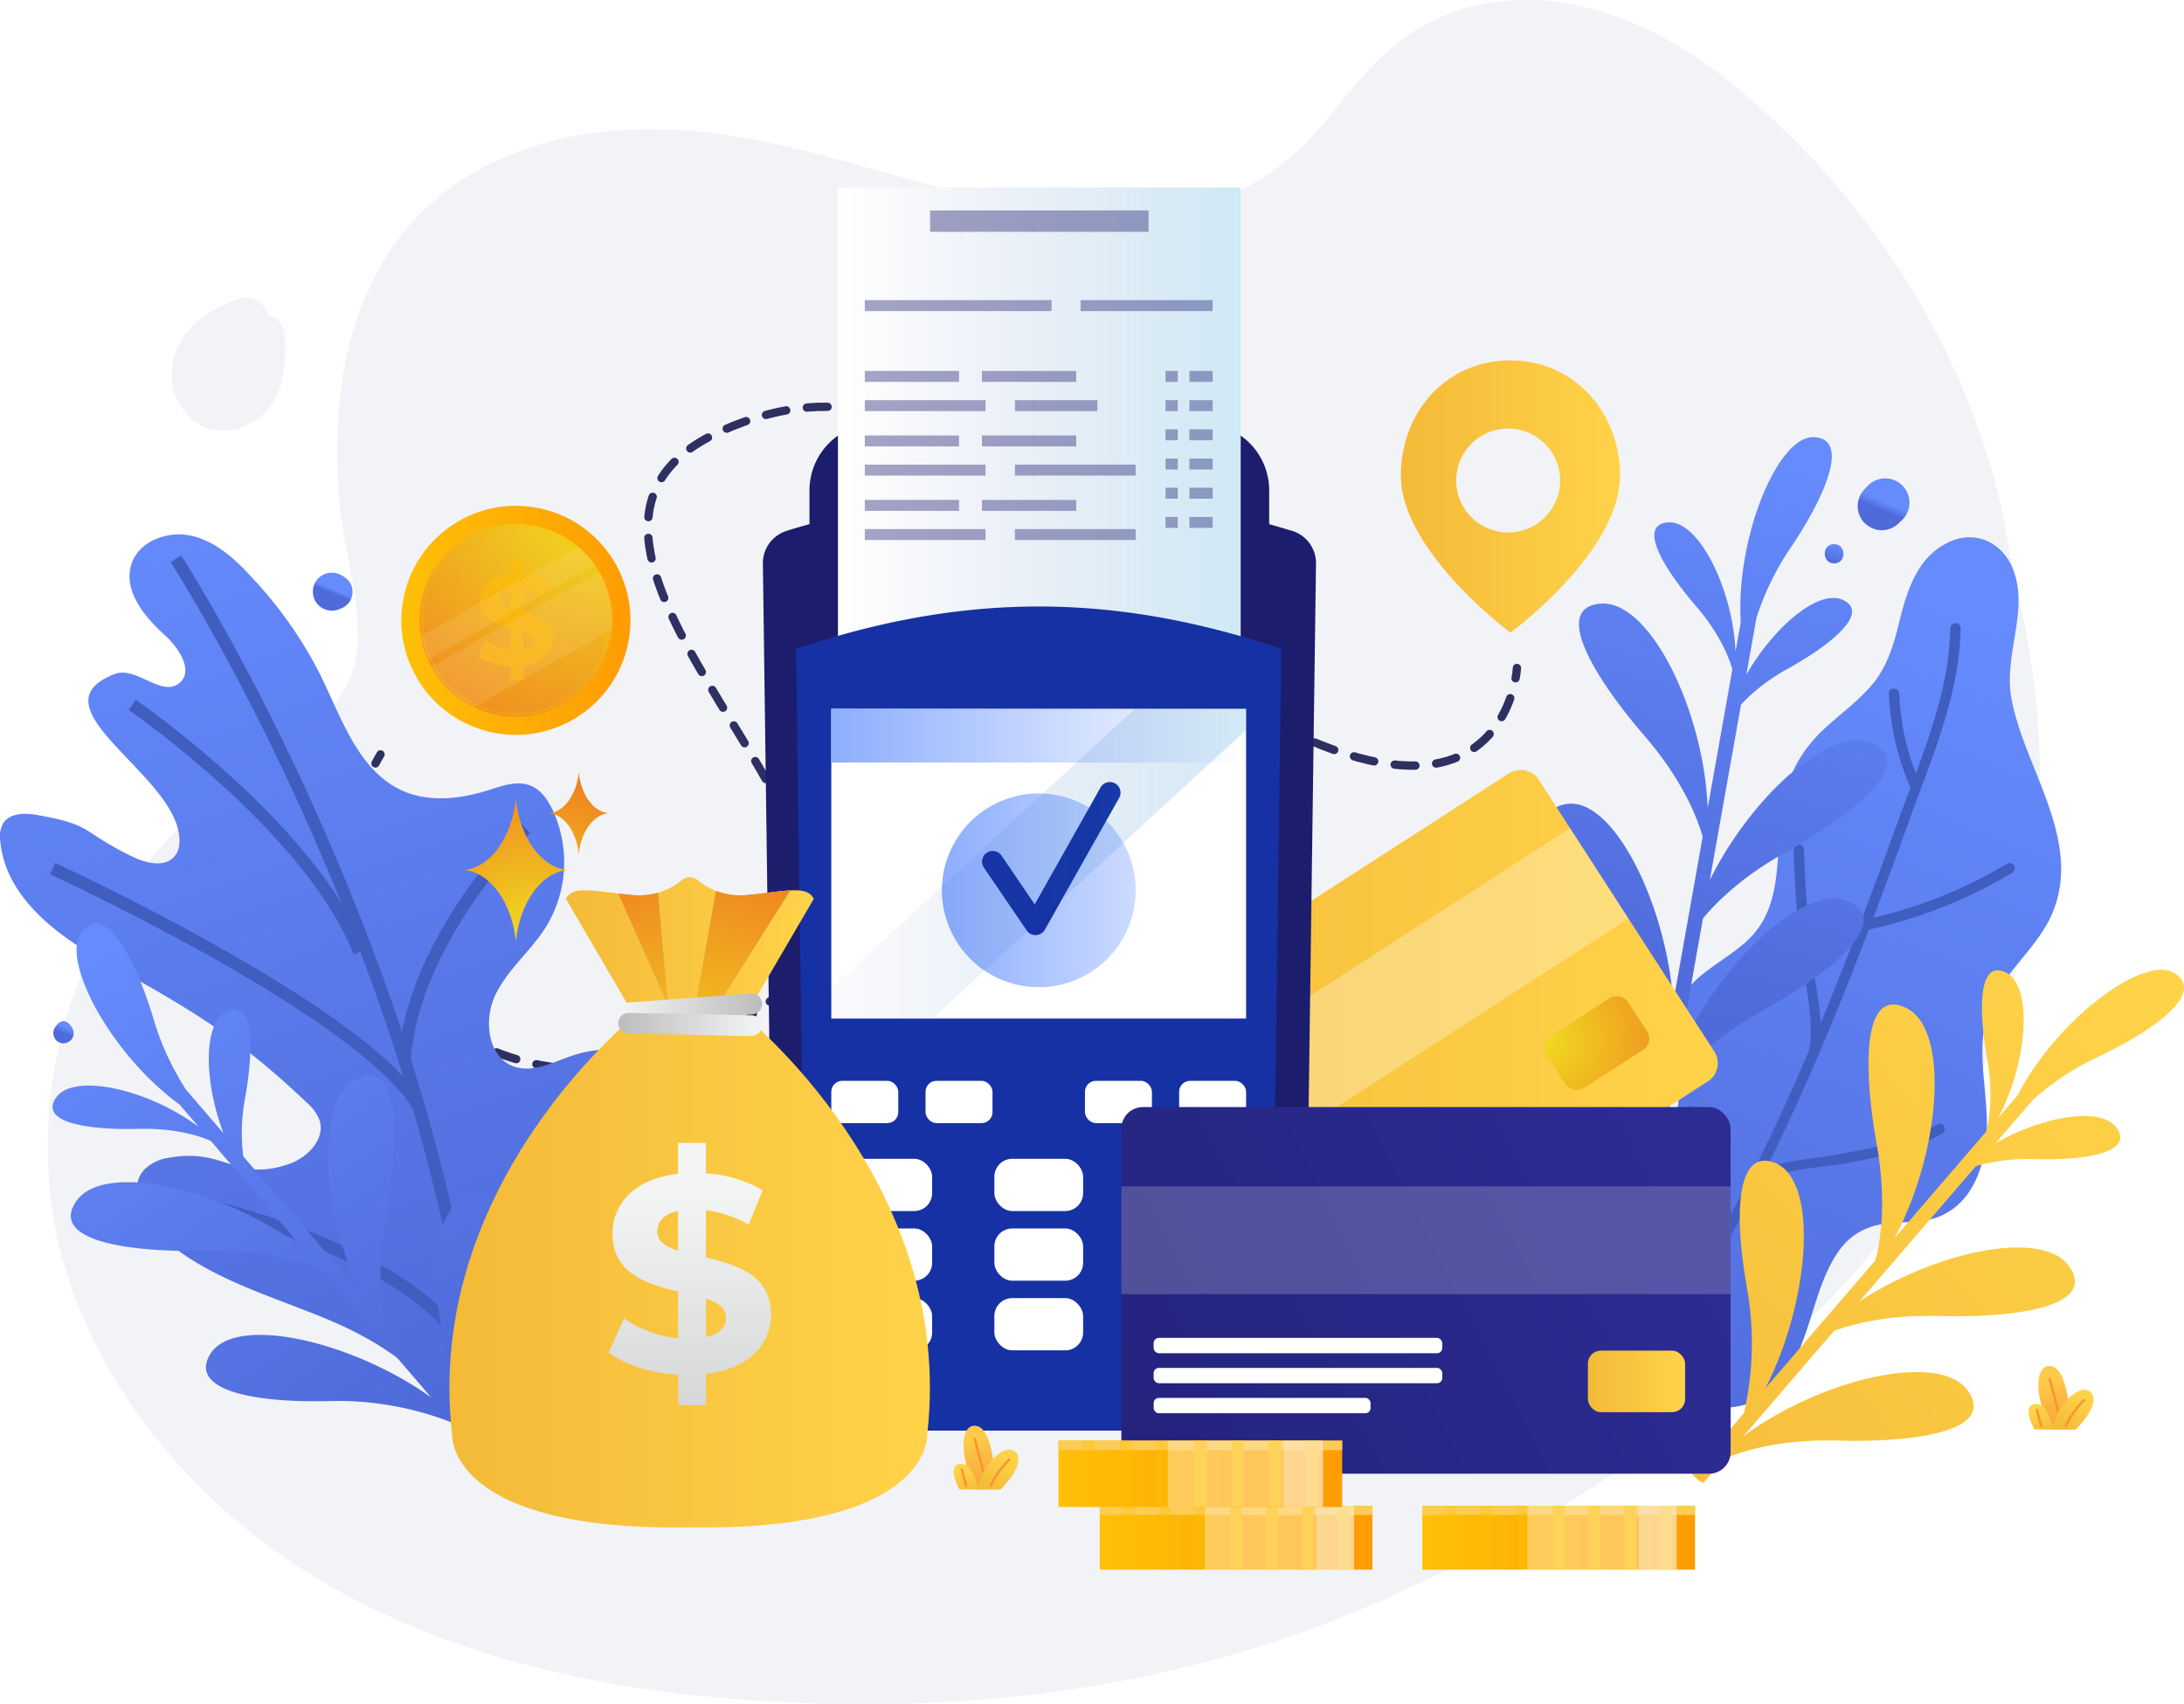 <svg xmlns="http://www.w3.org/2000/svg" xmlns:xlink="http://www.w3.org/1999/xlink" viewBox="0 0 525.39 410.06"><defs><style>.\31 3703cd4-1712-4dd3-8edf-b152cf66bdce,.\38 0bcc9a2-61da-4524-a974-15468e528595,.afe5808a-d67c-4b55-9169-2542d16ab212,.bb2a2785-8983-4f94-9a6f-5b86eca9cb48,.f001f3d1-69b9-47b6-bab0-2bd4aa29cc7a,.fcdb4615-ba0d-4fdf-8f7f-1707ce71cff5{fill:none;}.\32 b50d17c-8827-42cb-aa3b-304e53da63fe{isolation:isolate;}.\31 cfa0639-fe62-41a6-933f-b96f8e47a08c{opacity:0.75;}.\38 d881a79-a526-4002-b325-4ec070f99856{fill:#edeff4;}.\38 0bcc9a2-61da-4524-a974-15468e528595,.f001f3d1-69b9-47b6-bab0-2bd4aa29cc7a{stroke:#2e3062;stroke-linejoin:round;stroke-width:2px;}.\38 0bcc9a2-61da-4524-a974-15468e528595,.afe5808a-d67c-4b55-9169-2542d16ab212,.f001f3d1-69b9-47b6-bab0-2bd4aa29cc7a{stroke-linecap:round;}.\38 0bcc9a2-61da-4524-a974-15468e528595{stroke-dasharray:5 5;}.\35 7ee92f5-6525-4080-8485-abbdb799ade4{fill:url(#ecf4ce35-559d-44d1-87e0-71a410a95146);}.fcdb4615-ba0d-4fdf-8f7f-1707ce71cff5{stroke:#405ebf;stroke-width:3px;}.\31 3703cd4-1712-4dd3-8edf-b152cf66bdce,.afe5808a-d67c-4b55-9169-2542d16ab212,.fcdb4615-ba0d-4fdf-8f7f-1707ce71cff5{stroke-miterlimit:10;}.\39 5ff56db-f2d7-4828-ae8c-cd245ad40b87{fill:url(#f1b90ce2-ed51-49d2-b0e0-c03f78c1e68e);}.\36 fcacd5c-57fa-4e3c-9eec-cafadbf73528{fill:#405ebf;}.baa60243-ed05-4aaf-a09b-40ed78d0c565{fill:url(#e2bf35b9-4c87-435f-8c40-cd59898bbb26);}.\36 a448613-f31a-4fdc-90aa-616a0f68a670{fill:url(#dec18a8d-3045-4061-a22e-1ddd274269a2);}.\31 3703cd4-1712-4dd3-8edf-b152cf66bdce,.\33 38f7f57-36e9-4d99-9342-d87e87e4009d,.\33 5cb3079-79c5-44e0-a12d-5c8764275e78,.e4393e1d-602f-4435-9e45-ddeb96d0419a,.f5855292-07d9-4b9c-9aba-c18d64454de2{mix-blend-mode:multiply;}.c9d17844-8518-4230-8ebb-d658a0bd4048{fill:url(#922baa44-216f-4e26-b9bd-e4ec735b3eb7);}.\37 baac6e0-65ea-4b23-ab6e-4aaeaa71b5cb{fill:url(#a056d4e3-404f-4918-bb0c-107eea022273);}.\35 ce46e61-2f76-4e52-96d0-733c46b744b2,.cddd9769-2819-43e1-835d-ae7980e8acde,.feaf366e-4b96-4d28-868f-6c48dea632af{fill:#fff;}.\31 3703cd4-1712-4dd3-8edf-b152cf66bdce,.\33 5cb3079-79c5-44e0-a12d-5c8764275e78,.\35 ce46e61-2f76-4e52-96d0-733c46b744b2{opacity:0.3;}.\38 0e51293-5991-40e5-afc4-aca739bb0661{fill:url(#1374f704-ac69-4634-9269-7f112a6b8aa1);}.\32 671d8cb-48e8-492d-808e-38496acfe8c7{fill:url(#f30ec2a2-c7ac-4045-b470-6ef237437152);}.\37 ef84fdc-8457-4b79-8387-8521583c7265{fill:#fccc54;}.\33 38f7f57-36e9-4d99-9342-d87e87e4009d,.\33 5cb3079-79c5-44e0-a12d-5c8764275e78,.\37 5c8fed5-1021-4cd0-aa9b-82308a90465f{fill:#ffbe00;}.\35 2871ba2-5e89-4485-bade-1be171d968ac,.\37 1248bfc-65a5-4872-8048-2ba117db601e{fill:#ffe6b3;}.\35 2871ba2-5e89-4485-bade-1be171d968ac,.\39 f65cdcb-ab06-4349-9b91-7d254a922dfb,.e4393e1d-602f-4435-9e45-ddeb96d0419a{opacity:0.5;}.\39 f65cdcb-ab06-4349-9b91-7d254a922dfb{fill:#fce8c5;}.\37 41964e6-5a88-44fb-a70f-d4837ab914e8{fill:url(#80f7bd8d-44c3-4ac9-9837-052908e2689d);}.\31 8db6c91-508d-410f-ab4e-8150eb16c593,.\36 f3bff37-8451-4bf5-a091-ac6968b9033f{fill:#1d1d6d;}.\34 8a3a77e-a279-46b2-8bd9-702e84d43eeb{fill:url(#cb828f62-d2b1-406a-a191-62a78f2493c6);}.\31 7ec2fb2-6485-43a0-8cd0-6e234857b71e{fill:#1631a4;}.ae8d9380-889c-45d4-89c2-47b783d75cc3{fill:url(#bd65c5ad-2431-4525-be70-a2daeb7c213f);}.bae55be7-2f35-4a58-928b-33f68f901ad8{fill:url(#71975684-50ae-4a45-aee1-55da91321610);}.\30 b980932-06e0-40ce-ba5c-020ac2dc011e{clip-path:url(#1f3be646-ecab-48ab-b181-ca05f66fab94);}.\34 386b82d-e6ba-4319-84d4-16c76e1dc8fc{fill:url(#1813d6df-bad8-4f92-b592-58371aad9c52);}.\33 a0193bc-4f62-482c-9292-a6c312e7302a,.\36 f3bff37-8451-4bf5-a091-ac6968b9033f{opacity:0.4;}.\39 1b11a4e-858e-4b16-8596-d48552d07881{fill:url(#a60217b1-cec2-4f6b-896a-3ce3df51ba80);}.\37 1248bfc-65a5-4872-8048-2ba117db601e,.feaf366e-4b96-4d28-868f-6c48dea632af{opacity:0.2;}.\37 7e0b1cf-3a6b-404f-b3d8-dba26049c5cf{fill:url(#c9b6bf0a-c203-4d11-bcba-2794359ef621);}.\36 48a013f-cc3b-4cf2-a4bc-138031507f4a{fill:url(#74d287b3-0fbd-4491-bb73-f17ba65b78e3);}.d5907cea-3ddc-4edd-af6d-2271dab68a6d{fill:url(#bf54834d-51eb-462b-a6a7-80107064d38f);}.a0e610cc-ca15-4716-89a9-e62a4a4f8249{fill:url(#9206854e-3dcb-4017-8a70-d619af97a128);}.\35 3cfe3d7-499e-4505-ad92-d3a84c9a1242{fill:url(#aaf9884b-96dc-4c4e-a98c-68118da0aa15);}.bbfc81c5-a132-48aa-a21b-684c960ef6e0{fill:url(#ec9c2174-997b-40e3-bd05-20c1176999de);}.\31 435535c-d74f-462e-a025-026f20f02611{fill:url(#e0e53400-9fce-45e0-be3b-5a36d7b34fa5);}.\34 ff3a26a-3ee9-46f6-b6a0-adf1231580c0{fill:url(#61cf2abe-92fe-44a6-bac7-baa5612b135d);}.cb389b46-e6ee-42d3-86e4-b919a4da0e70{fill:url(#e51a997e-f0bf-43a6-a84a-d4402de48f43);}.a5391109-a181-461d-85e1-5da6223a1e0d{fill:url(#ef4f5cee-de8b-4b6c-af50-4092d858336d);}.\32 d55abc0-1af7-450b-9b28-6dcb76aca49a{fill:url(#9f88da60-82ec-40ae-8e70-97832ec400e2);}.\35 3e65a34-9df0-4284-a627-c19aea260ad7{fill:url(#4d78931e-bfd3-4b8a-ae3b-205b174c430e);}.b2c2e4cb-1294-411a-bf7d-1c6fe168682a{fill:url(#b2987941-9e37-4b80-ac9a-bd4a457d7673);}.\39 720a407-7ce7-496d-ba79-c79a42b6542f{fill:url(#69fd7efa-cf07-4707-a5c5-d4fc85f071ff);}.bcf18ebe-2231-449b-b6d0-52103ad0677d{fill:url(#38b1a2db-ee2d-44fe-9420-92611f1e6c01);}.\31 3703cd4-1712-4dd3-8edf-b152cf66bdce{stroke:#ffbe00;stroke-width:0.5px;}.\35 0713ca1-7de3-4251-a509-30c3389e2e24{opacity:0.7;}.\32 c7fadd3-0e55-46b2-81a8-71baf72c7b42{clip-path:url(#75a3b96e-2c83-413f-a51f-79f4c50bcf4d);}.a91f6026-9073-4e66-ba43-5ef3f0b15603{fill:url(#7a7be89f-5b7b-47db-b3e0-94cbdb5d8e51);}.afe5808a-d67c-4b55-9169-2542d16ab212{stroke:#f9962b;stroke-width:0.57px;}.\31 83e0048-c8a5-4fbd-8c26-2cf9e110762e{fill:url(#64f8eeba-fb89-441d-9877-d9e3c6915ca4);}.\38 fb0bf10-93da-4d3d-9c2c-4401acbc022c{fill:url(#46e5937e-9605-4599-8417-0b8a8e421ea4);}.c4dcd3f4-9e96-4803-91c8-4e5319446e23{fill:url(#3d34dcae-fda6-4853-bce7-0b9e9d65f41c);}.\39 e8f2e32-8a2d-47b3-a08d-6dc44af361f2{fill:url(#c299d2e9-32ee-455b-9e40-faa02785a034);}.fede45b5-ce5d-478f-9d39-ffb13d580310{fill:url(#77e08c4c-9a90-4281-9e83-ca2f005cd0cb);}.\30 abccd49-0454-4ede-9da8-e95090ab84c4{fill:url(#d39178ed-5566-44a8-8976-f42f3945b1f0);}.\37 755a380-6289-423c-bb43-c2d16e3ad655{fill:url(#61111fe6-8d71-47a9-8f7f-8ba8f270c766);}.bc4706c0-5999-4ba8-8ef6-536701b483d5{fill:url(#c892588c-50ad-4d48-b785-515f0a1d3626);}.\32 7cd369e-101c-459e-90c5-34c04e329d96{fill:url(#1d85b293-6474-4af2-bcb2-e2786662541b);}.\35 d8d8fda-6f0a-4141-ba45-bc32086fb309{fill:url(#88d2f50d-8772-422f-8eb4-898610896d40);}.f37f323c-4c9d-4518-add1-f4057efb232b{fill:url(#d78557d0-9829-499c-873e-ff17e7d2f18a);}.\30 fe9db68-ac21-439e-a86d-a5109dc4d5bd{fill:url(#515167c8-ef8b-4a7a-8e26-095f90a618d4);}.\31 cf6929f-4586-4da2-934e-f6379422c458{fill:url(#af8e6897-8f1c-4251-88e3-ec1dcc861e3e);}.f25ecfa7-21eb-4a14-9334-29fc16efd103{fill:url(#49dc3ad6-cbf0-4e19-8a62-c1a7d743fded);}</style><linearGradient id="ecf4ce35-559d-44d1-87e0-71a410a95146" x1="120.78" y1="337.87" x2="42.86" y2="114.36" gradientUnits="userSpaceOnUse"><stop offset="0" stop-color="#4f6ad9"/><stop offset="1" stop-color="#658bfd"/></linearGradient><linearGradient id="f1b90ce2-ed51-49d2-b0e0-c03f78c1e68e" x1="395.65" y1="366.85" x2="485.87" y2="152.57" xlink:href="#ecf4ce35-559d-44d1-87e0-71a410a95146"/><linearGradient id="e2bf35b9-4c87-435f-8c40-cd59898bbb26" x1="379.93" y1="303.48" x2="435.29" y2="112.78" gradientUnits="userSpaceOnUse"><stop offset="0.32" stop-color="#4f6ad9"/><stop offset="1" stop-color="#658bfd"/></linearGradient><linearGradient id="dec18a8d-3045-4061-a22e-1ddd274269a2" x1="56.73" y1="478.02" x2="112.1" y2="287.33" gradientTransform="matrix(0.63, -0.77, 0.77, 0.63, -268.34, 134.45)" xlink:href="#e2bf35b9-4c87-435f-8c40-cd59898bbb26"/><linearGradient id="922baa44-216f-4e26-b9bd-e4ec735b3eb7" x1="432.27" y1="391.73" x2="487.64" y2="201.03" gradientTransform="translate(201.16 -181.21) rotate(30.62)" gradientUnits="userSpaceOnUse"><stop offset="0" stop-color="#f4ba38"/><stop offset="1" stop-color="#ffd349"/></linearGradient><linearGradient id="a056d4e3-404f-4918-bb0c-107eea022273" x1="246.21" y1="260.07" x2="413.22" y2="260.07" gradientTransform="matrix(1, 0, 0, 1, 0, 0)" xlink:href="#922baa44-216f-4e26-b9bd-e4ec735b3eb7"/><radialGradient id="1374f704-ac69-4634-9269-7f112a6b8aa1" cx="376.63" cy="206.72" r="40.47" gradientTransform="translate(-3.46 36.55)" gradientUnits="userSpaceOnUse"><stop offset="0" stop-color="#f0dc20"/><stop offset="1" stop-color="#f07a20"/></radialGradient><linearGradient id="f30ec2a2-c7ac-4045-b470-6ef237437152" x1="264.56" y1="370" x2="330.17" y2="370" gradientUnits="userSpaceOnUse"><stop offset="0" stop-color="#fec008"/><stop offset="1" stop-color="#fe9c03"/></linearGradient><linearGradient id="80f7bd8d-44c3-4ac9-9837-052908e2689d" x1="342.15" y1="370" x2="407.76" y2="370" xlink:href="#f30ec2a2-c7ac-4045-b470-6ef237437152"/><linearGradient id="cb828f62-d2b1-406a-a191-62a78f2493c6" x1="201.58" y1="101.04" x2="298.47" y2="101.04" gradientUnits="userSpaceOnUse"><stop offset="0" stop-color="#1c2d94" stop-opacity="0"/><stop offset="1" stop-color="#1094d2" stop-opacity="0.2"/></linearGradient><linearGradient id="bd65c5ad-2431-4525-be70-a2daeb7c213f" x1="199.98" y1="177.01" x2="299.78" y2="177.01" gradientUnits="userSpaceOnUse"><stop offset="0" stop-color="#8daeff"/><stop offset="1" stop-color="#8daeff" stop-opacity="0"/></linearGradient><linearGradient id="71975684-50ae-4a45-aee1-55da91321610" x1="226.57" y1="214.2" x2="310.6" y2="214.2" gradientTransform="translate(328.99 -105.27) rotate(63.3)" xlink:href="#bd65c5ad-2431-4525-be70-a2daeb7c213f"/><clipPath id="1f3be646-ecab-48ab-b181-ca05f66fab94"><rect id="890d1c9b-c99f-49e2-9397-9c5332256cae" data-name="&lt;Rectangle&gt;" class="bb2a2785-8983-4f94-9a6f-5b86eca9cb48" x="199.98" y="170.55" width="99.79" height="74.54"/></clipPath><linearGradient id="1813d6df-bad8-4f92-b592-58371aad9c52" x1="189.08" y1="206.67" x2="310.68" y2="206.67" gradientTransform="translate(-71.42 250.51) rotate(-47.36)" xlink:href="#cb828f62-d2b1-406a-a191-62a78f2493c6"/><linearGradient id="a60217b1-cec2-4f6b-896a-3ce3df51ba80" x1="278.13" y1="343.98" x2="419.32" y2="271.17" gradientUnits="userSpaceOnUse"><stop offset="0" stop-color="#24247f"/><stop offset="1" stop-color="#2d2d96"/></linearGradient><linearGradient id="c9b6bf0a-c203-4d11-bcba-2794359ef621" x1="381.99" y1="332.39" x2="405.36" y2="332.39" gradientTransform="matrix(1, 0, 0, 1, 0, 0)" xlink:href="#922baa44-216f-4e26-b9bd-e4ec735b3eb7"/><linearGradient id="74d287b3-0fbd-4491-bb73-f17ba65b78e3" x1="254.63" y1="354.62" x2="322.87" y2="354.62" xlink:href="#f30ec2a2-c7ac-4045-b470-6ef237437152"/><linearGradient id="bf54834d-51eb-462b-a6a7-80107064d38f" x1="136.14" y1="234.68" x2="195.73" y2="234.68" gradientTransform="matrix(1, 0, 0, 1, 0, 0)" xlink:href="#922baa44-216f-4e26-b9bd-e4ec735b3eb7"/><linearGradient id="9206854e-3dcb-4017-8a70-d619af97a128" x1="147.54" y1="228.19" x2="160.63" y2="228.19" gradientUnits="userSpaceOnUse"><stop offset="0" stop-color="#c5cce9"/><stop offset="1" stop-color="#a2afdb"/></linearGradient><radialGradient id="aaf9884b-96dc-4c4e-a98c-68118da0aa15" cx="167.08" cy="266.24" r="65.26" gradientTransform="matrix(1, 0, 0, 1, 0, 0)" xlink:href="#1374f704-ac69-4634-9269-7f112a6b8aa1"/><linearGradient id="ec9c2174-997b-40e3-bd05-20c1176999de" x1="167.37" y1="229" x2="192.1" y2="229" xlink:href="#9206854e-3dcb-4017-8a70-d619af97a128"/><radialGradient id="e0e53400-9fce-45e0-be3b-5a36d7b34fa5" cx="167.08" cy="266.24" r="65.26" gradientTransform="matrix(1, 0, 0, 1, 0, 0)" xlink:href="#1374f704-ac69-4634-9269-7f112a6b8aa1"/><linearGradient id="61cf2abe-92fe-44a6-bac7-baa5612b135d" x1="108.14" y1="304.56" x2="223.72" y2="304.56" gradientTransform="matrix(1, 0, 0, 1, 0, 0)" xlink:href="#922baa44-216f-4e26-b9bd-e4ec735b3eb7"/><linearGradient id="e51a997e-f0bf-43a6-a84a-d4402de48f43" x1="165.93" y1="383.61" x2="165.93" y2="287.12" gradientUnits="userSpaceOnUse"><stop offset="0" stop-color="#bcbcbc"/><stop offset="1" stop-color="#f3f5f4"/></linearGradient><linearGradient id="ef4f5cee-de8b-4b6c-af50-4092d858336d" x1="148.95" y1="242.66" x2="183.3" y2="242.66" gradientUnits="userSpaceOnUse"><stop offset="0" stop-color="#f3f5f4"/><stop offset="1" stop-color="#bcbcbc"/></linearGradient><linearGradient id="9f88da60-82ec-40ae-8e70-97832ec400e2" x1="148.72" y1="246.52" x2="183.15" y2="246.52" xlink:href="#e51a997e-f0bf-43a6-a84a-d4402de48f43"/><radialGradient id="4d78931e-bfd3-4b8a-ae3b-205b174c430e" cx="126.97" cy="225.58" r="43.01" gradientTransform="matrix(1, 0, 0, 1, 0, 0)" xlink:href="#1374f704-ac69-4634-9269-7f112a6b8aa1"/><radialGradient id="b2987941-9e37-4b80-ac9a-bd4a457d7673" cx="126.97" cy="225.58" r="43.01" gradientTransform="matrix(1, 0, 0, 1, 0, 0)" xlink:href="#1374f704-ac69-4634-9269-7f112a6b8aa1"/><linearGradient id="69fd7efa-cf07-4707-a5c5-d4fc85f071ff" x1="96.53" y1="149.26" x2="151.66" y2="149.26" gradientTransform="translate(251.34 2.68) rotate(80.7)" xlink:href="#f30ec2a2-c7ac-4045-b470-6ef237437152"/><radialGradient id="38b1a2db-ee2d-44fe-9420-92611f1e6c01" cx="144.74" cy="116.04" r="78.54" gradientUnits="userSpaceOnUse"><stop offset="0.08" stop-color="#f0dc20"/><stop offset="1" stop-color="#f07a20"/></radialGradient><clipPath id="75a3b96e-2c83-413f-a51f-79f4c50bcf4d"><circle id="75531846-b650-406d-a73a-8b9dcb896119" data-name="&lt;Clipping Path&gt;" class="bb2a2785-8983-4f94-9a6f-5b86eca9cb48" cx="124.09" cy="149.26" r="23.19"/></clipPath><linearGradient id="7a7be89f-5b7b-47db-b3e0-94cbdb5d8e51" x1="113.11" y1="343.86" x2="116.36" y2="332.29" gradientTransform="matrix(-1, 0, 0, 1, 609.33, 0)" gradientUnits="userSpaceOnUse"><stop offset="0" stop-color="#f4a238"/><stop offset="1" stop-color="#ffc949"/></linearGradient><linearGradient id="64f8eeba-fb89-441d-9877-d9e3c6915ca4" x1="112.55" y1="344.25" x2="108.53" y2="335.93" gradientTransform="matrix(-1, 0, 0, 1, 609.33, 0)" xlink:href="#922baa44-216f-4e26-b9bd-e4ec735b3eb7"/><linearGradient id="46e5937e-9605-4599-8417-0b8a8e421ea4" x1="117.55" y1="344.8" x2="118.99" y2="339.44" gradientTransform="matrix(-1, 0, 0, 1, 609.33, 0)" xlink:href="#922baa44-216f-4e26-b9bd-e4ec735b3eb7"/><linearGradient id="3d34dcae-fda6-4853-bce7-0b9e9d65f41c" x1="371.73" y1="358.23" x2="374.98" y2="346.67" xlink:href="#7a7be89f-5b7b-47db-b3e0-94cbdb5d8e51"/><linearGradient id="c299d2e9-32ee-455b-9e40-faa02785a034" x1="371.16" y1="358.62" x2="367.15" y2="350.3" gradientTransform="matrix(-1, 0, 0, 1, 609.33, 0)" xlink:href="#922baa44-216f-4e26-b9bd-e4ec735b3eb7"/><linearGradient id="77e08c4c-9a90-4281-9e83-ca2f005cd0cb" x1="376.17" y1="359.17" x2="377.6" y2="353.81" gradientTransform="matrix(-1, 0, 0, 1, 609.33, 0)" xlink:href="#922baa44-216f-4e26-b9bd-e4ec735b3eb7"/><linearGradient id="d39178ed-5566-44a8-8976-f42f3945b1f0" x1="336.97" y1="119.48" x2="389.69" y2="119.48" gradientTransform="matrix(1, 0, 0, 1, 0, 0)" xlink:href="#922baa44-216f-4e26-b9bd-e4ec735b3eb7"/><linearGradient id="61111fe6-8d71-47a9-8f7f-8ba8f270c766" x1="441.22" y1="133.25" x2="441.22" y2="133.25" xlink:href="#ecf4ce35-559d-44d1-87e0-71a410a95146"/><linearGradient id="c892588c-50ad-4d48-b785-515f0a1d3626" x1="440.31" y1="135.4" x2="442.12" y2="131.1" xlink:href="#ecf4ce35-559d-44d1-87e0-71a410a95146"/><linearGradient id="1d85b293-6474-4af2-bcb2-e2786662541b" x1="14.89" y1="248.66" x2="15.47" y2="247.27" xlink:href="#ecf4ce35-559d-44d1-87e0-71a410a95146"/><linearGradient id="88d2f50d-8772-422f-8eb4-898610896d40" x1="15.22" y1="248.68" x2="15.85" y2="247.2" xlink:href="#ecf4ce35-559d-44d1-87e0-71a410a95146"/><linearGradient id="d78557d0-9829-499c-873e-ff17e7d2f18a" x1="80.45" y1="142.83" x2="80.7" y2="142.25" xlink:href="#ecf4ce35-559d-44d1-87e0-71a410a95146"/><linearGradient id="515167c8-ef8b-4a7a-8e26-095f90a618d4" x1="79.9" y1="142.76" x2="80.31" y2="141.78" xlink:href="#ecf4ce35-559d-44d1-87e0-71a410a95146"/><linearGradient id="af8e6897-8f1c-4251-88e3-ec1dcc861e3e" x1="452.24" y1="122.91" x2="453.08" y2="120.94" xlink:href="#ecf4ce35-559d-44d1-87e0-71a410a95146"/><linearGradient id="49dc3ad6-cbf0-4e19-8a62-c1a7d743fded" x1="452.51" y1="122.81" x2="453.36" y2="120.78" xlink:href="#ecf4ce35-559d-44d1-87e0-71a410a95146"/></defs><title>Asset 1</title><g class="2b50d17c-8827-42cb-aa3b-304e53da63fe"><g id="860ec15a-b4a4-4caf-ace5-40584b9c145e" data-name="Layer 2"><g id="20548e50-c585-42cc-ad1e-105a888ebee2" data-name="OBJECTS"><g id="36addf89-d955-4020-b596-55b7c9e7e039" data-name="&lt;Group&gt;"><g id="ccac64f2-b387-4e37-b1b0-6f3d514b658a" data-name="&lt;Group&gt;" class="1cfa0639-fe62-41a6-933f-b96f8e47a08c"><path class="8d881a79-a526-4002-b325-4ec070f99856" d="M478.15,138.5c-4-38.47-25.21-74.61-52.81-102.31-11.25-11.29-24-21.69-39-26.9s-32.87-4.52-45.67,5c-9.54,7.07-15.33,18.08-23.93,26.28-17.78,17-45.11,19.57-69.36,15.59S200,42.62,175.77,38.66s-51.58-1.26-69.3,15.77C85.82,74.28,84.57,106.9,89.58,135.1c1.7,9.55,3.92,19.56.83,28.75-4.67,13.85-19.41,21-31.28,29.5-29.64,21.27-46,59.64-40.82,95.75,5.7,39.69,35.41,73.07,71.11,91.33s76.74,23.27,116.84,23.49a343.83,343.83,0,0,0,51.12-3.09c49.12-7.11,95.33-28.7,136.05-57.07,22.74-15.85,44.19-34.08,60.42-56.55C484.39,245,492,188.57,478.15,138.5Z"/><path class="8d881a79-a526-4002-b325-4ec070f99856" d="M484.15,138.5c-5.23-47-33.29-92.07-70.56-120.74-18.22-14-42.57-23-65.19-14.4-11.35,4.31-19,12.64-26.33,21.94-7.16,9-14.72,16.79-25.59,21.23-22.14,9-46.77,5-69.1-1C203,39.09,178.61,30.26,153,31.12c-22.11.75-44,8.59-57.51,26.84-13.06,17.61-15.66,41-13.88,62.25,1,12,5.51,24.6,4.21,36.62-1.21,11.23-10.26,18.18-19,24.07-9,6.1-17.92,12.06-25.47,20a109,109,0,0,0-28.63,91.26c3.41,21.49,13.94,41.33,28,57.74,32.1,37.47,80.5,53.46,128.27,58.2,53.07,5.26,106.81.41,156.35-20a370,370,0,0,0,66.09-35.7c21-14.15,41.07-30.08,57.54-49.37,31-36.28,45.19-83.87,41.1-131.3a198.29,198.29,0,0,0-6.17-34.79c-2-7.45-13.59-4.29-11.57,3.19,11.61,42.83,7.69,90.2-14.18,129.19-23.15,41.28-65.27,71-106.14,92.95a306.3,306.3,0,0,1-67.49,26.95c-25,6.54-50.54,8.77-76.32,8.73-47.36-.07-97.61-6.71-136.7-35.64-33-24.45-55.18-64.87-46-106.51a97.85,97.85,0,0,1,30.81-52.6C71,190.36,93.46,182.63,97.26,161.08c2.07-11.74-1.55-23.27-3-34.85A121.46,121.46,0,0,1,94,94.7c2.78-20.45,13.58-38.77,33.39-46.58,45-17.74,90.84,14.15,135.89,15.59,20.65.66,42.38-4.32,57.72-18.92,8.18-7.79,13.61-18.37,22.65-25.29,8.43-6.46,19.46-8.34,29.83-7.1,22.66,2.7,41,20.11,55.5,36.34,15.09,16.83,27.73,36.38,35.5,57.68a139,139,0,0,1,7.7,32.08C473,146.09,485,146.18,484.15,138.5Z"/></g><g id="37f7f4a8-d104-4706-afe3-52ffabcbbe16" data-name="&lt;Group&gt;"><g id="d518114e-109a-4b87-8e5d-cc013936dc19" data-name="&lt;Group&gt;"><path id="2143f95a-ab32-4e60-8a3c-b1010f2a7884" data-name="&lt;Path&gt;" class="f001f3d1-69b9-47b6-bab0-2bd4aa29cc7a" d="M364.92,160.73a21.31,21.31,0,0,1-.33,2.47"/><path id="9f53145b-214c-4c2f-9b68-5664b146762e" data-name="&lt;Path&gt;" class="80bcc9a2-61da-4524-a974-15468e528595" d="M363.31,168c-3.63,10.26-15.26,25.83-52.28,8.32-55.69-26.34-77.32-99.29-137.32-72.7s53.9,102.71,14,135.36c-57.91,47.39-120.14-6.85-98.52-53.07"/><path id="8e3c4adb-6a1b-4ad0-ab37-eb072a7d2845" data-name="&lt;Path&gt;" class="f001f3d1-69b9-47b6-bab0-2bd4aa29cc7a" d="M90.32,183.7c.38-.73.79-1.46,1.22-2.18"/></g></g><g id="ff7edd5b-23d9-4313-bc89-e71aa26f6b74" data-name="&lt;Group&gt;"><path id="ed000c99-a743-40e0-9215-27ae58612232" data-name="&lt;Path&gt;" class="57ee92f5-6525-4080-8485-abbdb799ade4" d="M110.94,348.67c-3-14.93-17.2-24.82-31.2-30.8S50.37,307.92,39,297.79c-4.73-4.22-8.56-11.87-4.19-16.46a10.6,10.6,0,0,1,5.93-2.77c13.51-2.41,15.93,6,28.87,1.49,4.48-1.58,8.75-6.1,7.23-10.6a11.19,11.19,0,0,0-3.17-4.26c-17-16.12-28.34-22.67-48.88-34C13.23,224.86,1.25,215.53.06,202.37a6.92,6.92,0,0,1,.6-4.11c1.48-2.55,5.07-2.72,8-2.21,14.07,2.46,10.37,3.83,23.21,10.08,3.29,1.61,7.83,2.69,10.16-.14,1.48-1.79,1.32-4.42.74-6.68C39,184.74,8.22,169.62,27.64,162.17c5.08-1.95,11.11,5.6,15.42,2.26,3.63-2.81.08-8.44-3.33-11.52-5-4.51-10.19-10.82-8.1-17.21,1.84-5.62,8.91-8.12,14.65-6.73s10.34,5.61,14.34,10A100.22,100.22,0,0,1,77,162.27c5.18,10.49,9.16,23.2,19.84,28,6.38,2.84,13.83,2,20.48-.08,3.41-1.08,7.13-2.49,10.43-1.1,2.41,1,4,3.34,5.15,5.71A29.83,29.83,0,0,1,131.36,223c-3.6,5.74-9.14,10.18-12.13,16.26s-1.94,15.17,4.46,17.38c4.61,1.59,9.45-1.11,14.07-2.66,8.51-2.85,18.47-1.58,25.53,4s10.65,15.42,8.09,24c-4.59,15.39-23.77,20-36.08,30.27a42.75,42.75,0,0,0-14.57,38.47"/><path id="306748c8-23f2-42f9-8b61-8ba8cdf3b991" data-name="&lt;Path&gt;" class="fcdb4615-ba0d-4fdf-8f7f-1707ce71cff5" d="M42.3,134.43s66,101.89,74,215.88"/><path id="50d6ae3d-9b05-4a74-be69-61f08a291c6a" data-name="&lt;Path&gt;" class="fcdb4615-ba0d-4fdf-8f7f-1707ce71cff5" d="M31.83,169.62S74.62,199,86.5,229.1"/><path id="2ec7144c-e26a-4b01-bb4a-4d067042b28b" data-name="&lt;Path&gt;" class="fcdb4615-ba0d-4fdf-8f7f-1707ce71cff5" d="M126.48,199.31S99.24,226,97.33,255.06"/><path id="5931fe04-bdad-4733-b95d-12deb1c8371d" data-name="&lt;Path&gt;" class="fcdb4615-ba0d-4fdf-8f7f-1707ce71cff5" d="M12.66,209s74.24,34.14,88,57.12"/><path id="74cf1afd-4e05-44dd-a931-e8f1856ddaa3" data-name="&lt;Path&gt;" class="fcdb4615-ba0d-4fdf-8f7f-1707ce71cff5" d="M161.71,272s-47.84,13.78-49.3,45.22"/><path id="559763e2-e1f5-4ae8-bd60-8b71ecdec4e9" data-name="&lt;Path&gt;" class="fcdb4615-ba0d-4fdf-8f7f-1707ce71cff5" d="M45.6,289s57.91,12.18,68.49,39.48"/></g><g id="e9cdf062-0617-499a-af51-ecd82e2c0597" data-name="&lt;Group&gt;"><path id="e33b0d69-4fc4-485f-97b3-ae510d872153" data-name="&lt;Path&gt;" class="95ff56db-f2d7-4828-ae8c-cd245ad40b87" d="M483.83,167.8c-1.8-10.23,4.31-21,.44-30.83-2.48-6.31-8.85-9.48-15.2-6.63-8.06,3.61-10.42,12.15-12.35,20-1.37,5.56-3,10.64-6.87,15-3.31,3.75-7.43,6.7-11.07,10.1-6.42,6-9.46,12.81-10.41,21.49-1.05,9.62.16,20.75-7,28.36-5.86,6.21-15.58,9.14-18.32,18-3,9.65,5.51,22.72-3.45,30.14-3.79,3.13-8.25,4.73-11.54,8.56a28,28,0,0,0-5.47,10.21A27.34,27.34,0,0,0,386.31,316a1.42,1.42,0,0,0,.78.55c4,7.38,8.74,14.89,16.21,19.08,6.63,3.71,15.06,4.53,21.46-.07,10.89-7.84,10.23-23.87,17.38-34.24a15.33,15.33,0,0,1,10.37-6.71c4.87-.88,9.94,0,14.58-2.14,6.78-3.07,9.72-10.28,10.61-17.25,1.35-10.58-2.9-21.58.65-31.92,3.18-9.27,12.07-15.1,15.63-24.2C500.81,201.61,486.77,184.5,483.83,167.8Z"/><g id="0b0cfc78-f977-4ba9-8819-8ecf8974b1d3" data-name="&lt;Group&gt;"><path class="6fcacd5c-57fa-4e3c-9eec-cafadbf73528" d="M469.17,151.19c-.29,16.23-7.24,31.65-12.69,46.68-5.31,14.63-10.72,29.22-16.57,43.64-11.85,29.16-25.62,57.61-43.53,83.57-.92,1.33,1.25,2.58,2.15,1.26,18-26.14,31.86-54.8,43.79-84.17,6.08-15,11.68-30.13,17.18-45.32,5.34-14.75,11.88-29.73,12.17-45.66a1.25,1.25,0,0,0-2.5,0Z"/></g><g id="d842d03d-11a1-408a-aa9a-9d6eb3dd060a" data-name="&lt;Group&gt;"><path class="6fcacd5c-57fa-4e3c-9eec-cafadbf73528" d="M412.93,302.23q-2.34-17.62-5.35-35.16c-.27-1.58-2.68-.91-2.41.66q3,17.2,5.26,34.5c.21,1.57,2.71,1.59,2.5,0Z"/></g><g id="d23b2fb8-292b-4d92-962b-c8f445ffe1c9" data-name="&lt;Group&gt;"><path class="6fcacd5c-57fa-4e3c-9eec-cafadbf73528" d="M424.08,283.89c7-3,15.5-2.94,22.94-4.53,6.88-1.48,14.12-3,20.23-6.64a1.25,1.25,0,0,0-1.26-2.16c-6.92,4.1-15.59,5.67-23.41,7.15-6.58,1.25-13.54,1.38-19.77,4-1.47.63-.2,2.79,1.27,2.16Z"/></g><g id="1d95b7da-bee1-4e2f-9979-ed2d00c245cd" data-name="&lt;Group&gt;"><path class="6fcacd5c-57fa-4e3c-9eec-cafadbf73528" d="M437.7,252.92c1.18-7.61-1.1-15.69-1.95-23.25-.94-8.43-1.52-16.88-1.79-25.35-.06-1.61-2.56-1.62-2.5,0,.25,7.84.76,15.67,1.59,23.48s3.46,16.63,2.24,24.46c-.24,1.57,2.17,2.25,2.41.66Z"/></g><g id="f617e39d-bf6f-403a-91b6-640c66525af3" data-name="&lt;Group&gt;"><path class="6fcacd5c-57fa-4e3c-9eec-cafadbf73528" d="M449.35,223.72A113.75,113.75,0,0,0,484.06,210a1.25,1.25,0,0,0-1.26-2.16,111.89,111.89,0,0,1-34.11,13.44c-1.57.33-.91,2.74.66,2.41Z"/></g><g id="fec0013f-ba32-426f-9b8b-d878d8906337" data-name="&lt;Group&gt;"><path class="6fcacd5c-57fa-4e3c-9eec-cafadbf73528" d="M462,188.8a58.93,58.93,0,0,1-5.1-21.9c-.06-1.6-2.56-1.61-2.5,0a62.4,62.4,0,0,0,5.44,23.16c.66,1.47,2.81.2,2.16-1.26Z"/></g></g><g id="30ee0bdb-1b6e-45e7-831a-260197854729" data-name="&lt;Group&gt;"><path class="baa60243-ed05-4aaf-a09b-40ed78d0c565" d="M444.82,217c-10.63-4.93-31.8,15.2-41,36.87L409.67,221c3.43-4.15,9.62-10.21,19.94-15.95,16-8.92,31.55-21.27,20.89-26.2-10-4.63-29.26,12.83-39.18,32.91l7.51-42.25a45.5,45.5,0,0,1,11.33-8.64c10.11-5.63,19.88-13.41,13.16-16.52-5.82-2.7-16.67,6.54-23.21,18l2.43-13.7A66.52,66.52,0,0,1,430,132.93c9.05-13.18,15.18-27.32,6.42-27.75s-18.86,24.12-17.66,44.55l-1.26,7.05c-.61-14.91-8.83-31.69-16.26-31.09s-.88,11.28,6.67,20.05c5.75,6.67,8,12.35,8.83,15.34l-5.92,33.29c-1-23.6-14-50.08-25.79-49.12s-1.41,17.9,10.57,31.8c9.06,10.51,12.62,19.48,14,24.26l-7.09,39.91C401,218,388.2,191.63,376.79,193.46c-8.8,1.41-4,13.36,9.42,29.11a75.48,75.48,0,0,1,14.9,26.51l-3.34,18.8a5.85,5.85,0,0,0,3.45.61l1.33-7.48c3-4,9.41-11.14,21.38-17.8C440,234.29,455.48,221.94,444.82,217Z"/></g><g id="313c1f89-02ab-425d-a2cb-a88c0c18308d" data-name="&lt;Group&gt;"><path class="6a448613-f31a-4fdc-90aa-616a0f68a670" d="M111.76,288.19c-10.55,5.12-8.36,34.25,2.58,55.08L92.58,317.91c-1-5.28-1.82-13.91.27-25.53,3.25-18.07,3.5-37.89-7.06-32.76-9.9,4.8-8.58,30.77.67,51.17L58.51,278.22A45.74,45.74,0,0,1,59,264c2-11.38,2.21-23.88-4.45-20.65-5.77,2.81-5.49,17-.78,29.35L44.7,262.13a66,66,0,0,1-7.39-15.71c-4.48-15.34-11.54-29-17.42-22.53s6.73,29.87,23.3,41.87l4.66,5.43c-11.92-9-30.12-13.22-34.35-7.09s8.17,7.83,19.73,7.53c8.81-.23,14.62,1.64,17.47,2.88l22,25.66C53.79,286,25.06,279.34,18.37,289s13,12.42,31.31,11.94c13.87-.35,23.07,2.57,27.63,4.53l26.41,30.77C84.79,322.69,56.27,316,50.46,326c-4.48,7.7,7.8,11.57,28.5,11.13a75.39,75.39,0,0,1,30,5.25l12.44,14.49a5.91,5.91,0,0,0,2.66-2.28l-5-5.77c-1.24-4.86-2.67-14.33-.24-27.82C122.07,302.89,122.32,283.07,111.76,288.19Z"/></g><g id="41d07992-3954-47ac-b47c-def33f24a5f9" data-name="&lt;Group&gt;" class="f5855292-07d9-4b9c-9aba-c18d64454de2"><path class="6a448613-f31a-4fdc-90aa-616a0f68a670" d="M111.76,288.19c-10.55,5.12-8.36,34.25,2.58,55.08L92.58,317.91c-1-5.28-1.82-13.91.27-25.53,3.25-18.07,3.5-37.89-7.06-32.76-9.9,4.8-8.58,30.77.67,51.17L58.51,278.22A45.74,45.74,0,0,1,59,264c2-11.38,2.21-23.88-4.45-20.65-5.77,2.81-5.49,17-.78,29.35L44.7,262.13a66,66,0,0,1-7.39-15.71c-4.48-15.34-11.54-29-17.42-22.53s6.73,29.87,23.3,41.87l4.66,5.43c-11.92-9-30.12-13.22-34.35-7.09s8.17,7.83,19.73,7.53c8.81-.23,14.62,1.64,17.47,2.88l22,25.66C53.79,286,25.06,279.34,18.37,289s13,12.42,31.31,11.94c13.87-.35,23.07,2.57,27.63,4.53l26.41,30.77C84.79,322.69,56.27,316,50.46,326c-4.48,7.7,7.8,11.57,28.5,11.13a75.39,75.39,0,0,1,30,5.25l12.44,14.49a5.91,5.91,0,0,0,2.66-2.28l-5-5.77c-1.24-4.86-2.67-14.33-.24-27.82C122.07,302.89,122.32,283.07,111.76,288.19Z"/></g><g id="f5cb2d0b-0cb0-443f-aa3d-9b9cf90ba325" data-name="&lt;Group&gt;"><path class="c9d17844-8518-4230-8ebb-d658a0bd4048" d="M473.47,334.73c-6.64-9.66-35.11-3.12-54.06,10.84l21.8-25.34c5.06-1.83,13.48-3.89,25.28-3.57,18.35.5,38-2.23,31.32-11.9-6.23-9.07-31.71-3.86-50.48,8.36l28-32.53a45.43,45.43,0,0,1,14.15-1.67c11.57.31,23.94-1.41,19.74-7.5-3.64-5.29-17.68-2.87-29.13,3.63l9.08-10.54a65.74,65.74,0,0,1,14.41-9.67c14.49-6.73,27-15.78,19.66-20.61s-28.52,11.14-37.89,29.34L480.67,269c7.06-13.14,8.54-31.77,1.84-35S476,243.22,478,254.6c1.55,8.67.58,14.7-.22,17.71l-22.05,25.63c11.13-20.84,13.43-50.25,2.83-55.41s-10.33,14.68-7.1,32.75c2.44,13.66.94,23.19-.32,28L424.72,334c10.59-20.75,13-50,2.21-54.21-8.29-3.27-10.27,9.45-6.72,29.85a75.52,75.52,0,0,1-.69,30.4l-12.46,14.48a6,6,0,0,0,2.66,2.29l5-5.76c4.62-2,13.77-4.8,27.47-4.42C460.49,347.13,480.13,344.4,473.47,334.73Z"/></g><g id="43aa3b8b-ee77-446f-a7c6-18f4967c559e" data-name="&lt;Group&gt;"><path id="9c7639da-167c-47e1-8e7f-b52a4e708774" data-name="&lt;Path&gt;" class="7baac6e0-65ea-4b23-ab6e-4aaeaa71b5cb" d="M410.84,260.21l-114.4,73.86a5.2,5.2,0,0,1-7.18-1.55L247,267.12a5.19,5.19,0,0,1,1.54-7.18L363,186.08a5.19,5.19,0,0,1,7.18,1.55L412.39,253A5.2,5.2,0,0,1,410.84,260.21Z"/><rect id="9ec11684-ad96-42d4-94b3-856b8fdcc928" data-name="&lt;Rectangle&gt;" class="5ce46e61-2f76-4e52-96d0-733c46b744b2" x="249.88" y="236.96" width="146.56" height="25.93" transform="translate(-83.89 215.24) rotate(-32.85)"/><g id="e3eef732-7ea6-42a4-aced-92cb540aab5a" data-name="&lt;Group&gt;"><rect id="82c0c8a4-33df-4905-9ecc-67f6266982f3" data-name="&lt;Rectangle&gt;" class="cddd9769-2819-43e1-835d-ae7980e8acde" x="276.31" y="286.08" width="69.44" height="3.69" rx="1.26" ry="1.26" transform="matrix(0.84, -0.54, 0.54, 0.84, -106.44, 214.74)"/><rect id="cce8b61d-9549-4896-a14a-dcbfc6da8b3d" data-name="&lt;Rectangle&gt;" class="cddd9769-2819-43e1-835d-ae7980e8acde" x="280.23" y="292.14" width="69.44" height="3.69" rx="1.26" ry="1.26" transform="translate(-109.11 217.83) rotate(-32.85)"/><rect id="1ecfc2cd-ec51-4f26-a6c5-fb4490091a33" data-name="&lt;Rectangle&gt;" class="cddd9769-2819-43e1-835d-ae7980e8acde" x="285.52" y="302.89" width="52.19" height="3.69" rx="1.26" ry="1.26" transform="translate(-115.47 217.75) rotate(-32.85)"/></g><rect id="d0ac1cd5-a526-4ea2-ac11-6bd91d747aff" data-name="&lt;Rectangle&gt;" class="80e51293-5991-40e5-afc4-aca739bb0661" x="372.43" y="243.59" width="23.38" height="14.82" rx="3.14" ry="3.14" transform="translate(-74.73 248.48) rotate(-32.85)"/></g><g id="2b0f9e6f-e39a-4dd7-a475-0f879b248503" data-name="&lt;Group&gt;"><rect id="215eabfc-6c0d-4dd4-8f0b-4e0c023e61d7" data-name="&lt;Rectangle&gt;" class="2671d8cb-48e8-492d-808e-38496acfe8c7" x="264.56" y="362.33" width="65.61" height="15.35"/><rect id="57cb699a-9d61-4c7c-9c68-f12a6193defc" data-name="&lt;Rectangle&gt;" class="7ef84fdc-8457-4b79-8387-8521583c7265" x="264.56" y="362.33" width="65.61" height="2.2"/><g id="0dd3139b-6782-48d3-9ef8-730f65cbc062" data-name="&lt;Group&gt;"><rect id="ca4d3024-5cf9-4509-9dad-99874765447d" data-name="&lt;Rectangle&gt;" class="35cb3079-79c5-44e0-a12d-5c8764275e78" x="270.1" y="362.33" width="2.85" height="15.35"/><rect id="7689adca-3515-4fb9-8dc7-e1c74f4cc4ec" data-name="&lt;Rectangle&gt;" class="35cb3079-79c5-44e0-a12d-5c8764275e78" x="278.71" y="362.33" width="2.85" height="15.35"/><rect id="9eeb9895-979f-4436-ac2f-ab8a21e03201" data-name="&lt;Rectangle&gt;" class="35cb3079-79c5-44e0-a12d-5c8764275e78" x="287.32" y="362.33" width="2.85" height="15.35"/><rect id="e2ee9896-f253-463a-be22-707334401cd7" data-name="&lt;Rectangle&gt;" class="338f7f57-36e9-4d99-9342-d87e87e4009d" x="295.94" y="362.33" width="2.85" height="15.35"/><rect id="edfe21fa-f353-41d6-8bad-1205e5ffe55c" data-name="&lt;Rectangle&gt;" class="338f7f57-36e9-4d99-9342-d87e87e4009d" x="304.55" y="362.33" width="2.85" height="15.35"/><rect id="d68b9b48-da95-4bd5-b397-eb8e8522d9af" data-name="&lt;Rectangle&gt;" class="338f7f57-36e9-4d99-9342-d87e87e4009d" x="313.16" y="362.33" width="2.85" height="15.35"/><rect id="e3a0e482-f6fa-4b78-9363-c8ed4dc4e08e" data-name="&lt;Rectangle&gt;" class="338f7f57-36e9-4d99-9342-d87e87e4009d" x="321.77" y="362.33" width="2.85" height="15.35"/></g><rect id="04455442-4ce2-4b82-8936-6438859ffb00" data-name="&lt;Rectangle&gt;" class="52871ba2-5e89-4485-bade-1be171d968ac" x="289.84" y="362.33" width="35.9" height="15.35"/><rect id="33da1dda-3937-43da-a971-a82cce508900" data-name="&lt;Rectangle&gt;" class="9f65cdcb-ab06-4349-9b91-7d254a922dfb" x="316.63" y="362.33" width="9.1" height="15.35"/></g><g id="15f08425-290f-48f8-9911-3bc2b621c92c" data-name="&lt;Group&gt;"><rect id="e809650c-3dac-4b6a-a146-ea213115bc3a" data-name="&lt;Rectangle&gt;" class="741964e6-5a88-44fb-a70f-d4837ab914e8" x="342.15" y="362.33" width="65.61" height="15.35"/><rect id="380c5dab-ef03-443a-8000-8ea8db161838" data-name="&lt;Rectangle&gt;" class="7ef84fdc-8457-4b79-8387-8521583c7265" x="342.15" y="362.33" width="65.61" height="2.2"/><g id="2666e711-71d7-40f4-85ca-94d73ddf75ff" data-name="&lt;Group&gt;"><rect id="7d5a9595-87d2-4008-8d01-83d7a18eb27e" data-name="&lt;Rectangle&gt;" class="35cb3079-79c5-44e0-a12d-5c8764275e78" x="347.7" y="362.33" width="2.85" height="15.35"/><rect id="a16c8bdd-fc80-444c-95d0-d5c71451df90" data-name="&lt;Rectangle&gt;" class="35cb3079-79c5-44e0-a12d-5c8764275e78" x="356.31" y="362.33" width="2.85" height="15.35"/><rect id="b857a72c-675b-4d4c-b069-0d758100e004" data-name="&lt;Rectangle&gt;" class="35cb3079-79c5-44e0-a12d-5c8764275e78" x="364.92" y="362.33" width="2.85" height="15.35"/><rect id="2b1f3e23-f5d5-47ba-8a7d-d4da31f9c8e3" data-name="&lt;Rectangle&gt;" class="338f7f57-36e9-4d99-9342-d87e87e4009d" x="373.53" y="362.33" width="2.85" height="15.35"/><rect id="4695af79-c627-42f3-8b36-5908a4e94c65" data-name="&lt;Rectangle&gt;" class="338f7f57-36e9-4d99-9342-d87e87e4009d" x="382.14" y="362.33" width="2.85" height="15.35"/><rect id="6014b00e-1912-4d59-aa11-7644396cf047" data-name="&lt;Rectangle&gt;" class="338f7f57-36e9-4d99-9342-d87e87e4009d" x="390.75" y="362.33" width="2.85" height="15.35"/><rect id="b681cda5-586c-475d-9265-8fab8778592b" data-name="&lt;Rectangle&gt;" class="338f7f57-36e9-4d99-9342-d87e87e4009d" x="399.37" y="362.33" width="2.85" height="15.35"/></g><rect id="23777edd-6343-4363-bb96-da923587c480" data-name="&lt;Rectangle&gt;" class="52871ba2-5e89-4485-bade-1be171d968ac" x="367.43" y="362.33" width="35.9" height="15.35"/><rect id="359f2ad8-15ef-4aa5-beb8-2c0655c8cbbb" data-name="&lt;Rectangle&gt;" class="9f65cdcb-ab06-4349-9b91-7d254a922dfb" x="394.23" y="362.33" width="9.1" height="15.35"/></g><g id="5275aa1e-a183-4e0f-8cc7-6642a4b9d4a8" data-name="&lt;Group&gt;"><path id="276177b0-a587-42d7-81fe-8174837ba7f6" data-name="&lt;Path&gt;" class="18db6c91-508d-410f-ab4e-8150eb16c593" d="M310.82,127.74c-1.85-.57-3.68-1.1-5.5-1.62V118a16.11,16.11,0,0,0-16.11-16.11H210.85A16.12,16.12,0,0,0,194.73,118v8.12c-1.82.52-3.65,1-5.49,1.62h0a8.13,8.13,0,0,0-5.72,7.87l2.46,182a27,27,0,0,0,27,26.59h74.19a27,27,0,0,0,26.95-26.59l2.46-182a8.13,8.13,0,0,0-5.71-7.87Z"/><rect id="bfd6f575-a7f7-4548-afa7-1173e8c5169d" data-name="&lt;Rectangle&gt;" class="cddd9769-2819-43e1-835d-ae7980e8acde" x="201.58" y="45.1" width="96.88" height="111.89"/><rect id="54491f13-cdcd-4c8d-88d5-8f4ee2784c8b" data-name="&lt;Rectangle&gt;" class="48a3a77e-a279-46b2-8bd9-702e84d43eeb" x="201.58" y="45.1" width="96.88" height="111.89"/><g id="56e5c192-c875-4b8c-b658-5abc5bd6b4d6" data-name="&lt;Group&gt;"><path id="8109ce9d-b6cd-4482-8c62-3c3e8cf80636" data-name="&lt;Path&gt;" class="17ec2fb2-6485-43a0-8cd0-6e234857b71e" d="M191.51,156.06l5.09-1.58c36.77-11.39,69.78-11.39,106.56,0l5.08,1.58L306,320.93a23.64,23.64,0,0,1-23.63,23.31h-65a23.63,23.63,0,0,1-23.63-23.31Z"/><rect id="e0fbc2cf-65e3-4522-8913-e4fffd17203f" data-name="&lt;Rectangle&gt;" class="cddd9769-2819-43e1-835d-ae7980e8acde" x="199.98" y="170.55" width="99.79" height="74.54"/><rect id="3313acdc-187f-49bd-a205-571c36bea465" data-name="&lt;Rectangle&gt;" class="ae8d9380-889c-45d4-89c2-47b783d75cc3" x="199.98" y="170.55" width="99.79" height="12.93"/><circle id="8d3e50e5-c0cf-41eb-9bfb-7cd4ec389370" data-name="&lt;Path&gt;" class="bae55be7-2f35-4a58-928b-33f68f901ad8" cx="249.88" cy="214.2" r="23.31" transform="translate(-53.74 341.22) rotate(-63.3)"/><g id="7e54a0c3-6673-448a-8c01-86253d70b4e0" data-name="&lt;Group&gt;"><path id="681ae0cb-1be0-4e10-b8a1-8078b59c16bd" data-name="&lt;Path&gt;" class="17ec2fb2-6485-43a0-8cd0-6e234857b71e" d="M249.15,225A2.53,2.53,0,0,1,247,223.9l-10.39-15.25a2.57,2.57,0,0,1,4.24-2.89l8.06,11.85,15.77-28a2.57,2.57,0,1,1,4.47,2.52l-17.8,31.57a2.58,2.58,0,0,1-2.13,1.3Z"/></g><g id="ddd67c23-f0e3-4f80-8b4a-de89044ed1a6" data-name="&lt;Group&gt;"><rect id="6fd5ef95-9899-40a3-9e5c-549347775d88" data-name="&lt;Rectangle&gt;" class="cddd9769-2819-43e1-835d-ae7980e8acde" x="199.98" y="260.07" width="16.11" height="10.17" rx="2.62" ry="2.62"/><rect id="6bc6b690-c5ff-4983-9e1f-dfd66eae3150" data-name="&lt;Rectangle&gt;" class="cddd9769-2819-43e1-835d-ae7980e8acde" x="222.65" y="260.07" width="16.11" height="10.17" rx="2.62" ry="2.62"/></g><g id="441666dc-df69-4466-9b15-eb0484663600" data-name="&lt;Group&gt;"><rect id="d4d36c97-3097-4a6e-ae26-286d8eceaf11" data-name="&lt;Rectangle&gt;" class="cddd9769-2819-43e1-835d-ae7980e8acde" x="261" y="260.07" width="16.11" height="10.17" rx="2.63" ry="2.63"/><rect id="b7642332-e902-452c-b823-7d7d5ff40a60" data-name="&lt;Rectangle&gt;" class="cddd9769-2819-43e1-835d-ae7980e8acde" x="283.66" y="260.07" width="16.11" height="10.17" rx="2.63" ry="2.63"/></g><g id="ec9f1262-580b-434d-9fc5-7bb98233d193" data-name="&lt;Group&gt;"><g id="9059e961-b30a-4d3c-a86b-6b05313c7327" data-name="&lt;Group&gt;"><rect id="d0550305-033e-49b9-aec1-fc36dbc145a5" data-name="&lt;Rectangle&gt;" class="cddd9769-2819-43e1-835d-ae7980e8acde" x="202.89" y="278.83" width="21.35" height="12.57" rx="4.3" ry="4.3"/><rect id="5f8161af-e628-4dc9-9271-f404f89f3dd7" data-name="&lt;Rectangle&gt;" class="cddd9769-2819-43e1-835d-ae7980e8acde" x="239.21" y="278.83" width="21.35" height="12.57" rx="4.3" ry="4.3"/><rect id="ba516d70-0fbd-4d9f-802a-53259d0add0b" data-name="&lt;Rectangle&gt;" class="cddd9769-2819-43e1-835d-ae7980e8acde" x="275.52" y="278.83" width="21.35" height="12.57" rx="4.3" ry="4.3"/></g><g id="3bd503f9-ae0b-4dd5-b053-0cec0f5bdd93" data-name="&lt;Group&gt;"><rect id="40ad92ea-3075-4eed-aada-48625637194e" data-name="&lt;Rectangle&gt;" class="cddd9769-2819-43e1-835d-ae7980e8acde" x="202.89" y="295.59" width="21.35" height="12.57" rx="4.3" ry="4.3"/><rect id="c45c914c-3fe9-44bc-a0c3-b032d420a22b" data-name="&lt;Rectangle&gt;" class="cddd9769-2819-43e1-835d-ae7980e8acde" x="239.21" y="295.59" width="21.35" height="12.57" rx="4.3" ry="4.3"/><rect id="c7cf71df-04f9-4650-95a7-3f66c5f506c7" data-name="&lt;Rectangle&gt;" class="cddd9769-2819-43e1-835d-ae7980e8acde" x="275.52" y="295.59" width="21.35" height="12.57" rx="4.3" ry="4.3"/></g><g id="82914b61-e8fe-4eb5-b8ee-da1fdbe2d9d6" data-name="&lt;Group&gt;"><rect id="8e07d32f-ba8b-4249-8c72-7625adca50b0" data-name="&lt;Rectangle&gt;" class="cddd9769-2819-43e1-835d-ae7980e8acde" x="202.89" y="312.35" width="21.35" height="12.57" rx="4.3" ry="4.3"/><rect id="e5fff9dc-613a-4dd5-bcc0-c33b221f91f0" data-name="&lt;Rectangle&gt;" class="cddd9769-2819-43e1-835d-ae7980e8acde" x="239.21" y="312.35" width="21.35" height="12.57" rx="4.3" ry="4.3"/><rect id="8c2621ba-f57e-484c-9624-165431d07176" data-name="&lt;Rectangle&gt;" class="cddd9769-2819-43e1-835d-ae7980e8acde" x="275.52" y="312.35" width="21.35" height="12.57" rx="4.3" ry="4.3"/></g></g><g id="657dd897-fc74-403c-8ecc-4c45c93c06f0" data-name="&lt;Clip Group&gt;"><g class="0b980932-06e0-40ce-ba5c-020ac2dc011e"><rect id="6a4845b6-f76f-4df4-8ffa-84e8dfd5c18a" data-name="&lt;Rectangle&gt;" class="4386b82d-e6ba-4319-84d4-16c76e1dc8fc" x="238.95" y="134.1" width="21.86" height="145.16" transform="translate(232.67 -117.14) rotate(47.36)"/></g></g></g><rect id="8ce8e1d0-79cb-46ae-b7c7-611354ba68b2" data-name="&lt;Rectangle&gt;" class="6f3bff37-8451-4bf5-a091-ac6968b9033f" x="223.75" y="50.64" width="52.55" height="5.14"/><g id="15e44023-8ccb-4091-8ca7-0249c8626664" data-name="&lt;Group&gt;" class="3a0193bc-4f62-482c-9292-a6c312e7302a"><line id="9c7c3d9e-f10c-43dd-94cf-11b3a04f3830" data-name="&lt;Path&gt;" class="18db6c91-508d-410f-ab4e-8150eb16c593" x1="208.04" y1="81.12" x2="291.72" y2="81.12"/><line id="175124a2-abbc-4173-8c10-f00d4ab7fc1d" data-name="&lt;Path&gt;" class="18db6c91-508d-410f-ab4e-8150eb16c593" x1="208.04" y1="66.29" x2="291.72" y2="66.29"/><line id="693408cf-b5cc-4f8c-9d30-ede14ca37e6e" data-name="&lt;Path&gt;" class="18db6c91-508d-410f-ab4e-8150eb16c593" x1="208.04" y1="140.24" x2="291.72" y2="140.24"/><rect id="f7bc6630-540e-4f29-bb16-ef4f5c6f8199" data-name="&lt;Rectangle&gt;" class="18db6c91-508d-410f-ab4e-8150eb16c593" x="208.04" y="89.26" width="22.67" height="2.63"/><rect id="6d8a86d2-2992-4607-8077-4359e13d741e" data-name="&lt;Rectangle&gt;" class="18db6c91-508d-410f-ab4e-8150eb16c593" x="236.22" y="89.26" width="22.67" height="2.63"/><g id="885516ec-571a-4603-af7d-f269d4341d64" data-name="&lt;Group&gt;"><rect id="36ba7613-26be-46da-b802-2c965382d5fd" data-name="&lt;Rectangle&gt;" class="18db6c91-508d-410f-ab4e-8150eb16c593" x="286.13" y="89.26" width="5.59" height="2.63"/><rect id="286ef965-c109-47dd-8655-82ab068c9a39" data-name="&lt;Rectangle&gt;" class="18db6c91-508d-410f-ab4e-8150eb16c593" x="286.13" y="96.29" width="5.59" height="2.63"/><rect id="d6c961e5-65ed-47df-be0d-80b2bea15e38" data-name="&lt;Rectangle&gt;" class="18db6c91-508d-410f-ab4e-8150eb16c593" x="286.13" y="103.31" width="5.59" height="2.63"/><rect id="f17f3286-39fc-4a7e-b3db-1bae4aac52fb" data-name="&lt;Rectangle&gt;" class="18db6c91-508d-410f-ab4e-8150eb16c593" x="286.13" y="110.34" width="5.59" height="2.63"/><rect id="1c1fcc4e-9aa0-4cac-9135-a8bcc67570fe" data-name="&lt;Rectangle&gt;" class="18db6c91-508d-410f-ab4e-8150eb16c593" x="286.13" y="117.36" width="5.59" height="2.63"/><rect id="e80187e7-561a-437e-b31c-adeff26ebbe6" data-name="&lt;Rectangle&gt;" class="18db6c91-508d-410f-ab4e-8150eb16c593" x="286.13" y="124.39" width="5.59" height="2.63"/></g><g id="f71ad73b-2075-4f64-ba95-c4bc9250f38a" data-name="&lt;Group&gt;"><rect id="4cb0a6e2-705b-4304-b2ae-fe5d1b3a434b" data-name="&lt;Rectangle&gt;" class="18db6c91-508d-410f-ab4e-8150eb16c593" x="280.39" y="89.26" width="2.94" height="2.63"/><rect id="7c49c25e-480c-4a09-8d27-86d1522a4a54" data-name="&lt;Rectangle&gt;" class="18db6c91-508d-410f-ab4e-8150eb16c593" x="280.39" y="96.29" width="2.94" height="2.63"/><rect id="2081793e-a387-4d2a-a640-13d3dcfd53be" data-name="&lt;Rectangle&gt;" class="18db6c91-508d-410f-ab4e-8150eb16c593" x="280.39" y="103.31" width="2.94" height="2.63"/><rect id="373e4b96-e549-4a3a-9bb7-c4b5eef0abe7" data-name="&lt;Rectangle&gt;" class="18db6c91-508d-410f-ab4e-8150eb16c593" x="280.39" y="110.34" width="2.94" height="2.63"/><rect id="16dd5009-bc00-4560-8c0c-0631b4be372d" data-name="&lt;Rectangle&gt;" class="18db6c91-508d-410f-ab4e-8150eb16c593" x="280.39" y="117.36" width="2.94" height="2.63"/><rect id="889e857d-f9d8-4d39-af44-602b42ec3be4" data-name="&lt;Rectangle&gt;" class="18db6c91-508d-410f-ab4e-8150eb16c593" x="280.39" y="124.39" width="2.94" height="2.63"/></g><rect id="d9e0b24f-c35b-4c12-b4f5-c5f4f7a6068f" data-name="&lt;Rectangle&gt;" class="18db6c91-508d-410f-ab4e-8150eb16c593" x="208.04" y="96.29" width="29.04" height="2.63"/><rect id="f2a0a3a1-ad93-4240-8245-aa2c94215ef8" data-name="&lt;Rectangle&gt;" class="18db6c91-508d-410f-ab4e-8150eb16c593" x="244.15" y="96.29" width="19.84" height="2.63"/><rect id="a112be8d-da76-425f-aa79-503c7c8cf87d" data-name="&lt;Rectangle&gt;" class="18db6c91-508d-410f-ab4e-8150eb16c593" x="208.04" y="104.78" width="22.67" height="2.63"/><rect id="1f7ed397-657c-4f1b-b5cf-b52e386a8e37" data-name="&lt;Rectangle&gt;" class="18db6c91-508d-410f-ab4e-8150eb16c593" x="236.22" y="104.78" width="22.67" height="2.63"/><rect id="bf077a12-03f9-4668-9cf8-ab45ac4b9f62" data-name="&lt;Rectangle&gt;" class="18db6c91-508d-410f-ab4e-8150eb16c593" x="208.04" y="111.8" width="29.04" height="2.63"/><rect id="fe71717a-cabb-493f-85f8-156a094e4149" data-name="&lt;Rectangle&gt;" class="18db6c91-508d-410f-ab4e-8150eb16c593" x="208.04" y="72.22" width="44.93" height="2.63"/><rect id="751bd48d-23bb-47ec-8611-2c46ddbc76c9" data-name="&lt;Rectangle&gt;" class="18db6c91-508d-410f-ab4e-8150eb16c593" x="259.96" y="72.22" width="31.76" height="2.63"/><rect id="2e599d39-3dd7-4513-9b46-86548c32ab92" data-name="&lt;Rectangle&gt;" class="18db6c91-508d-410f-ab4e-8150eb16c593" x="244.15" y="111.8" width="29.04" height="2.63"/><rect id="8d51a101-21ca-47bb-90c1-0d2d196f3677" data-name="&lt;Rectangle&gt;" class="18db6c91-508d-410f-ab4e-8150eb16c593" x="208.04" y="120.29" width="22.67" height="2.63"/><rect id="ba11f2bd-509c-4b11-a1e8-e42b235c988a" data-name="&lt;Rectangle&gt;" class="18db6c91-508d-410f-ab4e-8150eb16c593" x="236.22" y="120.29" width="22.67" height="2.63"/><rect id="3679d929-7286-428b-8e79-3c071e0be767" data-name="&lt;Rectangle&gt;" class="18db6c91-508d-410f-ab4e-8150eb16c593" x="208.04" y="127.31" width="29.04" height="2.63"/><rect id="11cf3467-acc3-4c7e-93db-46a06cd76538" data-name="&lt;Rectangle&gt;" class="18db6c91-508d-410f-ab4e-8150eb16c593" x="244.15" y="127.31" width="29.04" height="2.63"/></g></g><g id="8e37ac81-6514-4c59-99ac-3eabaeea1a4a" data-name="&lt;Group&gt;"><rect id="30a5af1d-d440-47d1-a779-70d0308dba59" data-name="&lt;Rectangle&gt;" class="91b11a4e-858e-4b16-8596-d48552d07881" x="269.76" y="266.38" width="146.56" height="88.23" rx="5.19" ry="5.19"/><rect id="624b8484-7ca4-49a9-9545-83f12615bbb9" data-name="&lt;Rectangle&gt;" class="feaf366e-4b96-4d28-868f-6c48dea632af" x="269.76" y="285.45" width="146.56" height="25.93"/><g id="80b633bf-d470-4aca-9271-65dcdb8a1515" data-name="&lt;Group&gt;"><rect id="db89b694-8f95-486c-81bf-f68bd11c4c69" data-name="&lt;Rectangle&gt;" class="cddd9769-2819-43e1-835d-ae7980e8acde" x="277.52" y="321.92" width="69.44" height="3.69" rx="1.26" ry="1.26"/><rect id="f04a2a05-0c4e-442e-960c-d9b30b2d8fb8" data-name="&lt;Rectangle&gt;" class="cddd9769-2819-43e1-835d-ae7980e8acde" x="277.52" y="329.14" width="69.44" height="3.69" rx="1.26" ry="1.26"/><rect id="85bebe6c-8117-41fd-a829-29a216395048" data-name="&lt;Rectangle&gt;" class="cddd9769-2819-43e1-835d-ae7980e8acde" x="277.52" y="336.36" width="52.19" height="3.69" rx="1.26" ry="1.26"/></g><rect id="20e49899-e142-4d35-b361-fe43ff002fa9" data-name="&lt;Rectangle&gt;" class="77e0b1cf-3a6b-404f-b3d8-dba26049c5cf" x="381.99" y="324.98" width="23.38" height="14.82" rx="3.14" ry="3.14"/></g><g id="749b3ee4-0a5e-4fd3-bfc9-0c6483cb05ce" data-name="&lt;Group&gt;"><rect id="74c224ee-da74-4261-b8fc-90e681d29fb8" data-name="&lt;Rectangle&gt;" class="648a013f-cc3b-4cf2-a4bc-138031507f4a" x="254.63" y="346.64" width="68.25" height="15.97"/><rect id="41132096-4174-4600-89bf-0a183f427a3b" data-name="&lt;Rectangle&gt;" class="7ef84fdc-8457-4b79-8387-8521583c7265" x="254.63" y="346.64" width="68.25" height="2.29"/><g id="990ad08e-5883-4d31-8d93-0b661d292cbf" data-name="&lt;Group&gt;"><rect id="f62f8c9f-1b46-4938-8d25-b1be53ad0227" data-name="&lt;Rectangle&gt;" class="35cb3079-79c5-44e0-a12d-5c8764275e78" x="260.39" y="346.64" width="2.97" height="15.97"/><rect id="c1626dc2-f057-4a5b-afc6-dd3186399c21" data-name="&lt;Rectangle&gt;" class="35cb3079-79c5-44e0-a12d-5c8764275e78" x="269.35" y="346.64" width="2.97" height="15.97"/><rect id="b9092639-05aa-4d72-bd86-b9112924e0cc" data-name="&lt;Rectangle&gt;" class="35cb3079-79c5-44e0-a12d-5c8764275e78" x="278.31" y="346.64" width="2.97" height="15.97"/><rect id="6b69e6e0-c0dd-437b-99f7-ba900095cc19" data-name="&lt;Rectangle&gt;" class="338f7f57-36e9-4d99-9342-d87e87e4009d" x="287.27" y="346.64" width="2.97" height="15.97"/><rect id="ff955d77-6f3d-4664-be31-5dc9418d0e69" data-name="&lt;Rectangle&gt;" class="338f7f57-36e9-4d99-9342-d87e87e4009d" x="296.23" y="346.64" width="2.97" height="15.97"/><rect id="9d08e0f0-e35e-4488-9bf8-b2b8846df920" data-name="&lt;Rectangle&gt;" class="338f7f57-36e9-4d99-9342-d87e87e4009d" x="305.18" y="346.64" width="2.97" height="15.97"/><rect id="04b3b19c-499f-4c62-b880-02ad081a933d" data-name="&lt;Rectangle&gt;" class="338f7f57-36e9-4d99-9342-d87e87e4009d" x="314.14" y="346.64" width="2.97" height="15.97"/></g><rect id="8738701a-83a4-480d-a7d1-c997f0b7e9f3" data-name="&lt;Rectangle&gt;" class="52871ba2-5e89-4485-bade-1be171d968ac" x="280.92" y="346.64" width="37.34" height="15.97"/><rect id="527b52d3-1e73-4f28-bb0b-e3069d6c4ae2" data-name="&lt;Rectangle&gt;" class="9f65cdcb-ab06-4349-9b91-7d254a922dfb" x="308.8" y="346.64" width="9.47" height="15.97"/></g><g id="5d04efff-f94c-420b-98bf-b27adf2a79b5" data-name="&lt;Group&gt;"><g id="049c12d7-a3af-41c7-b141-19b8e97549d1" data-name="&lt;Group&gt;"><path id="4c834eb1-9aab-42fd-a63e-4b2cf82e2d71" data-name="&lt;Path&gt;" class="d5907cea-3ddc-4edd-af6d-2271dab68a6d" d="M179.81,215.35a16,16,0,0,1-11.92-3.54,3,3,0,0,0-3.91,0,16,16,0,0,1-11.92,3.54c-9.19-.87-14.29-2.43-15.92.93l19,32.53,10.81,9.44,10.82-9.44,19-32.53C194.1,212.92,189,214.48,179.81,215.35Z"/><path id="20a86b4e-5221-48c5-94e0-7f3bcc4f7635" data-name="&lt;Path&gt;" class="a0e610cc-ca15-4716-89a9-e62a4a4f8249" d="M158.26,214.81a16.65,16.65,0,0,1-6.2.54q-1.78-.16-3.36-.36l11.93,26.58Z"/><path id="02875d1a-6296-4e4e-a296-d06cb26d9cb9" data-name="&lt;Path&gt;" class="53cfe3d7-499e-4505-ad92-d3a84c9a1242" d="M158.26,214.81a16.65,16.65,0,0,1-6.2.54q-1.78-.16-3.36-.36l11.93,26.58Z"/><path id="79d6cca6-de05-4ab7-970a-64c603a97d27" data-name="&lt;Path&gt;" class="bbfc81c5-a132-48aa-a21b-684c960ef6e0" d="M171.52,243.74l18.59-29.48c-2.58.13-6,.68-10.3,1.09a16.39,16.39,0,0,1-7.58-1l-4.86,27.22Z"/><path id="17f6b370-4b03-48f7-8bf3-b855d9e526fa" data-name="&lt;Path&gt;" class="1435535c-d74f-462e-a025-026f20f02611" d="M171.52,243.74l18.59-29.48c-2.58.13-6,.68-10.3,1.09a16.39,16.39,0,0,1-7.58-1l-4.86,27.22Z"/><path id="3312d383-537a-433e-9fe0-f0047a8124b7" data-name="&lt;Path&gt;" class="4ff3a26a-3ee9-46f6-b6a0-adf1231580c0" d="M178.27,243.74l-.35,0v-2.14l-12,1.07-12-1.07v2.14l-.35,0s-51.78,40.65-44.81,101.39c0,0-1.44,23.31,57.14,22.39,58.59.92,57.15-22.39,57.15-22.39C230.05,284.39,178.27,243.74,178.27,243.74Z"/><path id="a1493d76-d789-481d-9548-849cbb2e98f3" data-name="&lt;Compound Path&gt;" class="cb389b46-e6ee-42d3-86e4-b919a4da0e70" d="M169.83,302.59v-11.4a27.33,27.33,0,0,1,10.26,3.49l3.36-8.26a30.3,30.3,0,0,0-13.62-4.09V275h-6.71v7.45c-10.61,1.21-15.77,7.32-15.77,14.43,0,9.6,8.32,12.08,15.77,13.89V322a27.05,27.05,0,0,1-13-4.77l-3.69,8.19c3.69,2.88,10.06,5,16.71,5.37v7.31h6.71v-7.51c10.53-1.28,15.63-7.32,15.63-14.3C185.46,306.82,177.28,304.34,169.83,302.59Zm-6.71-1.67c-3-.94-5-2.22-5-4.57s1.41-4.16,5-5Zm6.71,20.8v-9.26c2.88,1,4.83,2.28,4.83,4.63C174.66,319.24,173.18,321,169.83,321.72Z"/><g id="7e66a5b6-b67e-4d10-ab37-8ea94a1a2a9f" data-name="&lt;Group&gt;"><g id="d1700b84-2662-4895-b291-f5e5c6c32137" data-name="&lt;Group&gt;"><path id="c3ac7856-9792-431c-a11e-f3b7f6c32c8f" data-name="&lt;Path&gt;" class="a5391109-a181-461d-85e1-5da6223a1e0d" d="M151.44,246.23a2.49,2.49,0,0,1-.18-5l29.37-2.17a2.49,2.49,0,1,1,.37,5l-29.38,2.17Z"/></g><g id="05a713da-a7c1-4482-8638-18248d91144a" data-name="&lt;Group&gt;"><path id="406e57d0-b680-4e8f-831c-014e0b38edcd" data-name="&lt;Path&gt;" class="2d55abc0-1af7-450b-9b28-6dcb76aca49a" d="M180.66,249.29h0l-29.45-.56a2.49,2.49,0,0,1,.05-5h0l29.45.56a2.49,2.49,0,0,1-.05,5Z"/></g></g></g><g id="77a23096-ab9f-4db0-80a9-44b59243dfab" data-name="&lt;Group&gt;"><path id="4c245b3f-8500-4c43-a870-81794a7b9fb7" data-name="&lt;Path&gt;" class="53e65a34-9df0-4284-a627-c19aea260ad7" d="M124.09,192.23c-1,9.36-6.15,16.58-12.52,17.11,6.37.53,11.55,7.76,12.52,17.12,1-9.36,6.15-16.59,12.52-17.12C130.24,208.81,125.06,201.59,124.09,192.23Z"/><path id="2b7a181c-10d6-4999-8512-c708344cb79a" data-name="&lt;Path&gt;" class="b2c2e4cb-1294-411a-bf7d-1c6fe168682a" d="M139.23,185.87c-.55,5.36-3.52,9.5-7.17,9.8,3.65.31,6.62,4.44,7.17,9.81.56-5.37,3.53-9.5,7.18-9.81C142.76,195.37,139.79,191.23,139.23,185.87Z"/></g></g><g id="e7bd14b2-3d9e-4165-a0a5-aa2a429ad9d2" data-name="&lt;Group&gt;"><circle id="88d33a6a-f472-4d46-8ddf-929f57c2229d" data-name="&lt;Path&gt;" class="9720a407-7ce7-496d-ba79-c79a42b6542f" cx="124.09" cy="149.26" r="27.56" transform="translate(-43.25 247.6) rotate(-80.7)"/><circle id="df36ba0a-a83e-44e2-b0c8-f83a9f07f324" data-name="&lt;Path&gt;" class="bcf18ebe-2231-449b-b6d0-52103ad0677d" cx="124.09" cy="149.26" r="23.19"/><circle id="24ad6f90-e402-47c2-b06d-196ed9be2897" data-name="&lt;Path&gt;" class="13703cd4-1712-4dd3-8edf-b152cf66bdce" cx="124.09" cy="149.26" r="22.55" transform="translate(-60.96 207.83) rotate(-67.82)"/><g id="0fea36c5-4a5f-4269-bcfc-453b80e29290" data-name="&lt;Group&gt;" class="e4393e1d-602f-4435-9e45-ddeb96d0419a"><path id="77f0a625-64d0-4b8a-b0ce-c8e18e4d9890" data-name="&lt;Compound Path&gt;" class="75c8fed5-1021-4cd0-aa9b-82308a90465f" d="M125.89,160.28v3.48h-3.1v-3.39a14.73,14.73,0,0,1-7.74-2.48l1.71-3.79a12.66,12.66,0,0,0,6,2.2v-5.19c-3.45-.84-7.31-2-7.31-6.43,0-3.3,2.4-6.12,7.31-6.68v-3.45h3.1v3.39a13.92,13.92,0,0,1,6.31,1.89l-1.55,3.82a12.62,12.62,0,0,0-4.76-1.61v5.28c3.45.81,7.24,2,7.24,6.34C133.13,156.89,130.77,159.69,125.89,160.28Zm-3.1-13.74v-4.41c-1.65.37-2.3,1.28-2.3,2.3S121.42,146.11,122.79,146.54Zm5.34,7.49c0-1.08-.9-1.68-2.24-2.14v4.29C127.45,155.84,128.13,155,128.13,154Z"/></g><g id="c0e89eec-c1a7-4a9d-8840-a5271582f6c7" data-name="&lt;Clip Group&gt;" class="50713ca1-7de3-4251-a509-30c3389e2e24"><g class="2c7fadd3-0e55-46b2-81a8-71baf72c7b42"><rect id="b1109373-c72d-4235-bbb1-6c1302be229e" data-name="&lt;Rectangle&gt;" class="71248bfc-65a5-4872-8048-2ba117db601e" x="120.27" y="125.32" width="13.49" height="59.44" transform="translate(199.48 -31.82) rotate(60.52)"/><polygon id="da425f50-1a59-45ab-bb63-60893faec3cc" data-name="&lt;Path&gt;" class="71248bfc-65a5-4872-8048-2ba117db601e" points="99.08 160.88 94.61 156.76 146.36 127.5 150.83 131.62 99.08 160.88"/></g></g></g><g id="353086bf-7f80-4374-b9bc-9a4c4f749ad0" data-name="&lt;Group&gt;"><path id="01b84d3b-3fff-4e5d-9d57-f4dca9e5cba8" data-name="&lt;Path&gt;" class="a91f6026-9073-4e66-ba43-5ef3f0b15603" d="M497.92,341.26s-.33-11.65-4.35-12.51S489,336,493.57,344Z"/><path id="ece4bd99-cca4-4b43-b32a-b1b2f134f0da" data-name="&lt;Path&gt;" class="afe5808a-d67c-4b55-9169-2542d16ab212" d="M493.1,331.8s.81,2.83,2.74,10.79"/><path id="d817b863-f67d-44f7-b6ab-d4eeff280347" data-name="&lt;Path&gt;" class="183e0048-c8a5-4fbd-8c26-2cf9e110762e" d="M499.31,344s6.12-5.93,3.82-8.79-8,2.1-9.56,8.79Z"/><path id="3d93ed07-7764-412b-bfb8-4296e2b267c1" data-name="&lt;Path&gt;" class="afe5808a-d67c-4b55-9169-2542d16ab212" d="M501.41,336.87a21.7,21.7,0,0,0-4.49,6.31"/><path id="5411eadb-f5ad-42f8-9c97-5c488f724135" data-name="&lt;Path&gt;" class="8fb0bf10-93da-4d3d-9c2c-4401acbc022c" d="M494.13,344s-1.56-6.74-4.71-6.16,0,6.11,0,6.11Z"/><line id="577d26a3-0185-4211-bda6-d37e7209d7f1" data-name="&lt;Path&gt;" class="afe5808a-d67c-4b55-9169-2542d16ab212" x1="489.99" y1="339.21" x2="491.04" y2="343.13"/></g><g id="932cf62d-c94c-4626-81fd-15e9a224dfee" data-name="&lt;Group&gt;"><path id="ba8d93b4-2efc-41f7-b323-83f81373432c" data-name="&lt;Path&gt;" class="c4dcd3f4-9e96-4803-91c8-4e5319446e23" d="M239.3,355.63S239,344,235,343.12s-4.59,7.26,0,15.29Z"/><path id="cb803a90-734a-4f9c-a77a-e2eb8bf00b04" data-name="&lt;Path&gt;" class="afe5808a-d67c-4b55-9169-2542d16ab212" d="M234.48,346.18s.81,2.83,2.75,10.78"/><path id="35481678-d667-47cc-a37f-168d3b8c7470" data-name="&lt;Path&gt;" class="9e8f2e32-8a2d-47b3-a08d-6dc44af361f2" d="M240.7,358.41s6.11-5.92,3.82-8.79-8,2.1-9.56,8.79Z"/><path id="3aaf753e-3dc9-4a4c-9375-9920939283c2" data-name="&lt;Path&gt;" class="afe5808a-d67c-4b55-9169-2542d16ab212" d="M242.8,351.24a21.66,21.66,0,0,0-4.49,6.31"/><path id="f100e611-7945-4da0-a674-b241cfa94928" data-name="&lt;Path&gt;" class="fede45b5-ce5d-478f-9d39-ffb13d580310" d="M235.52,358.41s-1.56-6.74-4.72-6.16,0,6.12,0,6.12Z"/><line id="06d5f42f-9e3f-4133-861e-280b0f057361" data-name="&lt;Path&gt;" class="afe5808a-d67c-4b55-9169-2542d16ab212" x1="231.37" y1="353.59" x2="232.43" y2="357.51"/></g><path id="0bfc013d-3123-4c0e-9da1-b95e407d923a" data-name="&lt;Compound Path&gt;" class="0abccd49-0454-4ede-9da8-e95090ab84c4" d="M363.33,86.72C348,86.72,337,99.11,337,114.4c0,18.33,26.36,37.83,26.36,37.83s26.36-19.34,26.36-37.83C389.69,99.11,378.61,86.72,363.33,86.72Zm-.52,41.4a12.5,12.5,0,1,1,12.5-12.5A12.5,12.5,0,0,1,362.81,128.12Z"/><g id="57ad9847-f078-46f0-84f0-112b5c332865" data-name="&lt;Group&gt;" class="1cfa0639-fe62-41a6-933f-b96f8e47a08c"><path class="8d881a79-a526-4002-b325-4ec070f99856" d="M53.78,82.66a7.35,7.35,0,0,0-.71,11.11,13.24,13.24,0,0,0,6-16.2C54.54,79.2,50,81.78,48,86.14s0,10.65,4.73,11.54c3.67.69,7.26-2.13,8.73-5.56s1.32-7.31,1.15-11"/><path class="8d881a79-a526-4002-b325-4ec070f99856" d="M49.57,78.46C43.48,83.3,43.66,92.62,48.86,98a6.06,6.06,0,0,0,7.21.93A19.36,19.36,0,0,0,64.79,76c-1-2.81-4.14-5.36-7.33-4.16-6.35,2.41-12.68,6-15.2,12.73a15.14,15.14,0,0,0,3.11,15.61c4.66,4.69,11.79,4.41,16.77.49,6.07-4.78,6.74-12.38,6.43-19.57-.33-7.64-12.24-7.68-11.91,0,.13,2.83.63,6.42-.83,9-.7,1.24-1.6,2.07-2.22,1.37-3.11-3.51,5-7.42,7-8.17L53.3,79.16c1.33,3.72.28,7.45-3.24,9.47l7.21.93c-1-1-.2-2,.72-2.69,2.54-2,2.07-6.3,0-8.41-2.46-2.52-5.92-2-8.42,0Z"/></g><g id="8e075ba5-2cca-493e-a729-b288c1f98fa4" data-name="&lt;Group&gt;"><path class="7755a380-6289-423c-bb43-c2d16e3ad655" d="M441.22,133.25"/><path class="bc4706c0-5999-4ba8-8ef6-536701b483d5" d="M441.22,135.57c3,0,3-4.64,0-4.64s-3,4.64,0,4.64Z"/></g><g id="591bae0a-ec87-4bb9-9d11-7bdc07fb2a38" data-name="&lt;Group&gt;"><path class="27cd369e-101c-459e-90c5-34c04e329d96" d="M15.24,248.59v-1.54"/><path class="5d8d8fda-6f0a-4141-ba45-bc32086fb309" d="M17,246.85a2.36,2.36,0,0,0-1.74-1.18,2.39,2.39,0,0,0-1.74,1.18,2.55,2.55,0,0,0-.51,2.68,2.46,2.46,0,0,0,2.25,1.52,2.59,2.59,0,0,0,2.13-1.22,2.54,2.54,0,0,0-.39-3Z"/></g><g id="b0ccc3de-a2ce-42bc-9c49-7cd113932153" data-name="&lt;Group&gt;"><path class="f37f323c-4c9d-4518-add1-f4057efb232b" d="M79.83,142.48h1.54"/><path class="0fe9db68-ac21-439e-a86d-a5109dc4d5bd" d="M82.14,146.42a7.51,7.51,0,0,0,1.43-1,4.16,4.16,0,0,0,1.23-3,4,4,0,0,0-1.23-3,7.12,7.12,0,0,0-1.43-1,4.54,4.54,0,0,0-2.31-.62,4.57,4.57,0,0,0-2.31,8.51,4.51,4.51,0,0,0,2.31.63,4.46,4.46,0,0,0,2.31-.63Z"/></g><g id="8cf0093d-c1d7-421e-acf3-fbc2839cb28f" data-name="&lt;Group&gt;"><path class="1cf6929f-4586-4da2-934e-f6379422c458" d="M453.52,121,452,122.49"/><path class="f25ecfa7-21eb-4a14-9334-29fc16efd103" d="M449.39,116.82l-.81.87a5.85,5.85,0,0,0-1.48,2.56,5.75,5.75,0,0,0,0,3.08,6.1,6.1,0,0,0,1.47,2.56,7.09,7.09,0,0,0,2.57,1.48,5.75,5.75,0,0,0,3.08,0,5.69,5.69,0,0,0,2.55-1.49l.87-.81a5.83,5.83,0,1,0-8.25-8.25Z"/></g></g></g></g></g></svg>